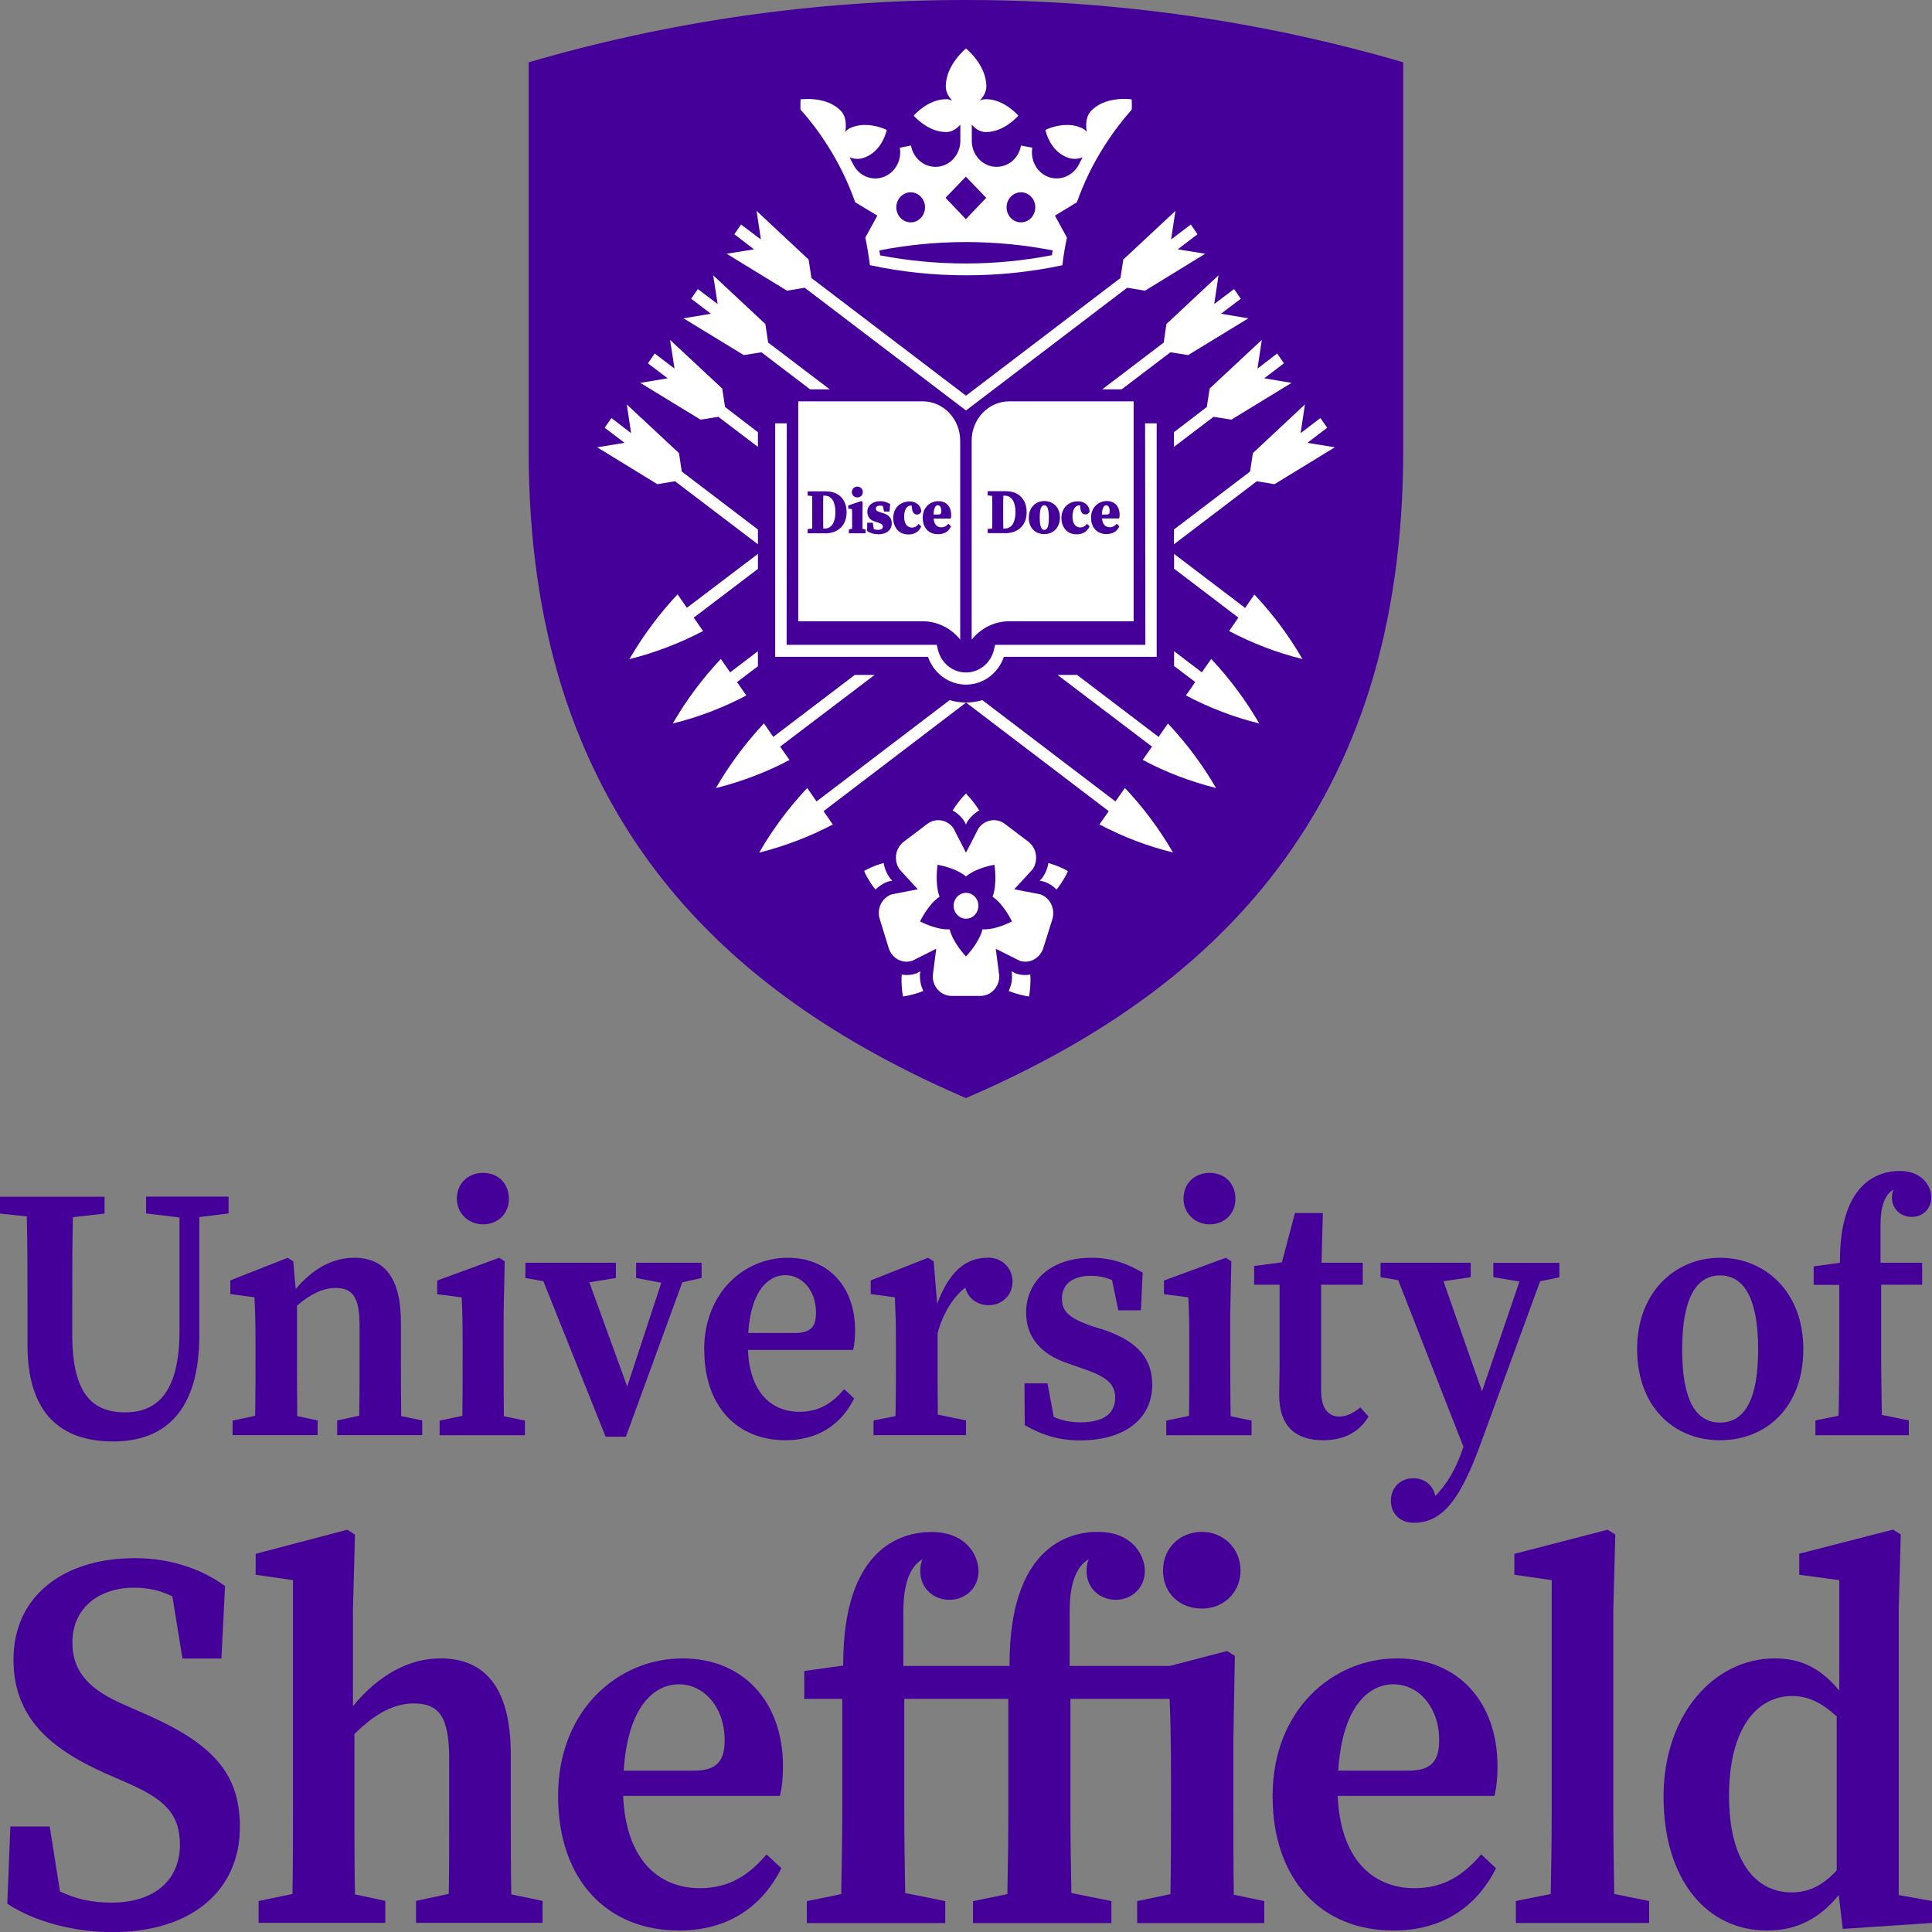 <?xml version="1.0" encoding="UTF-8"?>
<svg xmlns="http://www.w3.org/2000/svg" xmlns:xlink="http://www.w3.org/1999/xlink" width="56px" height="56px" viewBox="0 0 56 56" version="1.1">
<rect x="0" y="0" width="56" height="56" fill="#808080" stroke="none"/>
<g id="surface1">
<path style=" stroke:none;fill-rule:nonzero;fill:rgb(26.667%,0%,60%);fill-opacity:1;" d="M 27.996 0 C 23.605 0 19.359 0.629 15.324 1.805 L 15.324 13.102 C 15.324 15.613 15.656 17.934 16.309 20 C 16.922 21.926 17.828 23.688 19.008 25.238 C 21.051 27.922 23.938 30.055 27.828 31.754 L 28 31.828 L 28.168 31.754 C 32.059 30.055 34.945 27.922 36.988 25.238 C 38.172 23.688 39.078 21.93 39.688 20 C 40.34 17.934 40.672 15.613 40.672 13.102 L 40.672 1.805 C 36.641 0.629 32.391 0 27.996 0 Z M 27.996 0 "/>
<path style=" stroke:none;fill-rule:nonzero;fill:rgb(100%,100%,100%);fill-opacity:1;" d="M 21.969 19.305 L 21.969 18.875 L 21.164 19.488 L 20.895 19.102 L 20.891 19.102 C 20.363 19.664 19.895 20.289 19.504 20.965 L 19.5 20.969 L 19.508 20.969 C 20.242 20.789 20.953 20.516 21.629 20.16 L 21.633 20.16 L 21.363 19.77 L 21.977 19.305 Z M 21.969 19.305 "/>
<path style=" stroke:none;fill-rule:nonzero;fill:rgb(100%,100%,100%);fill-opacity:1;" d="M 35.32 7.98 L 33.809 9.391 L 33.73 9.93 L 31.949 11.285 L 32.512 11.285 L 33.926 10.211 L 34.438 10.293 L 36.184 9.227 L 35.391 9.094 L 35.965 8.66 L 35.77 8.379 L 35.195 8.812 Z M 35.32 7.98 "/>
<path style=" stroke:none;fill-rule:nonzero;fill:rgb(100%,100%,100%);fill-opacity:1;" d="M 28 20.363 C 27.84 20.363 27.68 20.34 27.527 20.293 L 23.668 23.23 L 23.398 22.84 C 22.867 23.406 22.398 24.031 22.012 24.703 L 22.004 24.711 L 22.016 24.711 C 22.746 24.527 23.461 24.254 24.133 23.902 L 24.141 23.902 L 23.871 23.512 L 28.004 20.363 Z M 28 20.363 "/>
<path style=" stroke:none;fill-rule:nonzero;fill:rgb(100%,100%,100%);fill-opacity:1;" d="M 37.824 11.723 L 36.316 13.133 L 36.234 13.668 L 34.027 15.348 L 34.027 15.777 L 36.43 13.949 L 36.941 14.035 L 38.691 12.965 L 37.895 12.836 L 38.469 12.398 L 38.273 12.117 L 37.699 12.555 Z M 37.824 11.723 "/>
<path style=" stroke:none;fill-rule:nonzero;fill:rgb(100%,100%,100%);fill-opacity:1;" d="M 25.344 19.562 L 24.777 19.562 L 22.414 21.359 L 22.145 20.969 L 22.141 20.969 C 21.613 21.535 21.145 22.16 20.758 22.832 L 20.75 22.84 L 20.762 22.84 C 21.492 22.656 22.207 22.387 22.879 22.031 L 22.883 22.031 L 22.613 21.641 L 25.352 19.562 Z M 25.344 19.562 "/>
<path style=" stroke:none;fill-rule:nonzero;fill:rgb(100%,100%,100%);fill-opacity:1;" d="M 36.574 9.852 L 35.062 11.262 L 34.98 11.797 L 34.027 12.527 L 34.027 12.953 L 35.176 12.082 L 35.691 12.164 L 37.438 11.098 L 36.645 10.965 L 37.215 10.531 L 37.02 10.246 L 36.449 10.684 Z M 36.574 9.852 "/>
<path style=" stroke:none;fill-rule:nonzero;fill:rgb(100%,100%,100%);fill-opacity:1;" d="M 32.793 2.879 C 32.793 2.879 32.723 2.871 32.621 2.867 C 32.375 2.863 31.93 2.902 31.633 3.207 C 31.52 3.32 31.484 3.477 31.484 3.625 C 31.484 3.641 31.484 3.652 31.484 3.664 C 31.484 3.672 31.484 3.684 31.484 3.691 L 31.484 3.703 C 31.484 3.703 31.488 3.727 31.488 3.738 C 31.492 3.766 31.496 3.793 31.5 3.82 C 31.461 3.773 31.406 3.734 31.34 3.703 C 30.844 3.488 30.301 3.766 30.301 3.766 C 30.301 3.766 30.426 4.414 30.992 4.582 C 31.129 4.625 31.262 4.602 31.379 4.562 L 31.262 4.785 C 31.109 5.066 30.805 5.215 30.5 5.16 C 30.109 5.086 29.852 4.691 29.922 4.281 L 29.594 4.219 C 29.559 4.414 29.453 4.59 29.297 4.703 C 29.137 4.816 28.945 4.859 28.758 4.824 C 28.414 4.758 28.168 4.445 28.168 4.082 L 28.168 3.613 C 28.262 3.723 28.398 3.828 28.578 3.828 C 29.117 3.828 29.516 3.352 29.516 3.352 C 29.516 3.352 29.113 2.875 28.578 2.875 C 28.512 2.875 28.453 2.891 28.398 2.914 C 28.504 2.809 28.59 2.668 28.59 2.504 C 28.59 1.875 28 1.406 28 1.406 C 28 1.406 27.414 1.875 27.414 2.504 C 27.414 2.672 27.496 2.809 27.605 2.914 C 27.551 2.891 27.492 2.875 27.426 2.875 C 26.887 2.875 26.484 3.352 26.484 3.352 C 26.484 3.352 26.887 3.828 27.426 3.828 C 27.602 3.828 27.738 3.723 27.836 3.613 L 27.836 4.082 C 27.836 4.445 27.586 4.758 27.246 4.824 C 27.055 4.859 26.863 4.816 26.707 4.703 C 26.547 4.59 26.441 4.414 26.406 4.219 L 26.242 4.25 L 26.082 4.281 C 26.152 4.691 25.895 5.082 25.5 5.16 C 25.195 5.219 24.891 5.066 24.742 4.785 L 24.625 4.562 C 24.738 4.602 24.875 4.625 25.012 4.582 C 25.574 4.414 25.703 3.766 25.703 3.766 C 25.703 3.766 25.156 3.488 24.66 3.703 C 24.598 3.73 24.543 3.773 24.5 3.82 C 24.504 3.793 24.508 3.766 24.512 3.738 C 24.512 3.727 24.512 3.715 24.516 3.703 L 24.516 3.691 C 24.516 3.691 24.516 3.672 24.516 3.664 C 24.516 3.652 24.516 3.637 24.516 3.625 C 24.516 3.477 24.48 3.32 24.367 3.207 C 24.066 2.902 23.625 2.863 23.379 2.871 C 23.273 2.871 23.207 2.879 23.207 2.879 C 23.207 2.879 23.195 3.004 23.203 3.176 C 23.5 3.508 23.762 3.859 23.996 4.23 C 24.32 4.742 24.586 5.289 24.789 5.863 L 25.43 6.25 L 25.082 6.887 C 25.137 7.148 25.18 7.418 25.215 7.688 L 25.227 7.688 C 26.133 7.883 27.059 7.98 28 7.98 L 28.008 7.98 C 28.949 7.98 29.875 7.883 30.781 7.691 L 30.793 7.691 C 30.824 7.414 30.871 7.148 30.926 6.887 L 30.578 6.25 L 31.215 5.863 C 31.418 5.289 31.684 4.742 32.012 4.23 C 32.246 3.859 32.512 3.508 32.805 3.176 C 32.812 3 32.801 2.879 32.801 2.879 Z M 29.594 5.574 C 29.824 5.574 30.008 5.77 30.008 6.008 C 30.008 6.25 29.824 6.445 29.594 6.445 C 29.363 6.445 29.176 6.25 29.176 6.008 C 29.176 5.77 29.363 5.574 29.594 5.574 Z M 27.996 5.121 L 28.586 5.734 L 27.996 6.352 L 27.406 5.734 Z M 26.398 5.574 C 26.625 5.574 26.812 5.77 26.812 6.008 C 26.812 6.25 26.625 6.445 26.398 6.445 C 26.168 6.445 25.98 6.25 25.98 6.008 C 25.98 5.77 26.168 5.574 26.398 5.574 Z M 30.484 7.398 C 29.672 7.555 28.84 7.637 28 7.637 C 27.156 7.637 26.328 7.559 25.512 7.402 C 25.504 7.352 25.496 7.305 25.488 7.258 C 26.312 7.098 27.148 7.016 28 7.016 C 28.848 7.016 29.688 7.098 30.512 7.258 C 30.504 7.305 30.496 7.355 30.488 7.402 Z M 30.484 7.398 "/>
<path style=" stroke:none;fill-rule:nonzero;fill:rgb(100%,100%,100%);fill-opacity:1;" d="M 34.516 6.508 L 34.711 6.789 L 34.137 7.227 L 34.934 7.355 L 33.188 8.426 L 32.672 8.34 L 28 11.898 L 23.324 8.34 L 22.812 8.426 L 21.062 7.355 L 21.855 7.227 L 21.285 6.789 L 21.48 6.508 L 22.055 6.941 L 21.93 6.113 L 23.438 7.523 L 23.52 8.059 L 28 11.469 L 32.477 8.059 L 32.559 7.523 L 34.07 6.113 L 33.945 6.941 Z M 34.516 6.508 "/>
<path style=" stroke:none;fill-rule:nonzero;fill:rgb(100%,100%,100%);fill-opacity:1;" d="M 33.191 12.27 L 33.199 18.691 L 28.844 18.691 L 28.812 18.824 C 28.723 19.219 28.387 19.492 28 19.492 C 27.609 19.492 27.277 19.219 27.184 18.824 L 27.152 18.691 L 22.801 18.691 L 22.805 12.27 L 22.469 12.27 L 22.469 19.039 L 26.898 19.039 C 27.066 19.52 27.504 19.844 28 19.844 C 28.496 19.844 28.934 19.52 29.098 19.039 L 33.527 19.039 L 33.527 12.27 Z M 33.191 12.27 "/>
<path style=" stroke:none;fill-rule:nonzero;fill:rgb(100%,100%,100%);fill-opacity:1;" d="M 36.496 20.965 C 36.105 20.289 35.637 19.664 35.109 19.102 L 35.105 19.102 L 34.836 19.488 L 34.031 18.875 L 34.031 19.305 L 34.645 19.77 L 34.375 20.16 L 34.379 20.16 C 35.051 20.516 35.766 20.789 36.496 20.969 L 36.508 20.969 L 36.504 20.965 Z M 36.496 20.965 "/>
<path style=" stroke:none;fill-rule:nonzero;fill:rgb(100%,100%,100%);fill-opacity:1;" d="M 20.672 7.98 L 20.801 8.812 L 20.227 8.379 L 20.035 8.66 L 20.605 9.094 L 19.812 9.227 L 21.559 10.293 L 22.07 10.211 L 23.48 11.285 L 24.051 11.285 L 22.266 9.93 L 22.184 9.391 Z M 20.672 7.98 "/>
<path style=" stroke:none;fill-rule:nonzero;fill:rgb(100%,100%,100%);fill-opacity:1;" d="M 19.551 10.684 L 18.977 10.246 L 18.781 10.531 L 19.352 10.965 L 18.559 11.098 L 20.305 12.164 L 20.82 12.082 L 21.969 12.953 L 21.969 12.527 L 21.016 11.797 L 20.934 11.262 L 19.422 9.852 Z M 19.551 10.684 "/>
<path style=" stroke:none;fill-rule:nonzero;fill:rgb(100%,100%,100%);fill-opacity:1;" d="M 35.242 22.832 C 34.852 22.16 34.383 21.535 33.855 20.973 L 33.852 20.973 L 33.582 21.359 L 31.219 19.562 L 30.652 19.562 L 33.391 21.641 L 33.121 22.027 L 33.125 22.027 C 33.797 22.387 34.512 22.656 35.242 22.84 L 35.254 22.84 L 35.25 22.832 Z M 35.242 22.832 "/>
<path style=" stroke:none;fill-rule:nonzero;fill:rgb(100%,100%,100%);fill-opacity:1;" d="M 18.293 12.555 L 17.723 12.117 L 17.527 12.398 L 18.102 12.836 L 17.309 12.965 L 19.055 14.035 L 19.566 13.949 L 21.969 15.777 L 21.969 15.348 L 19.762 13.668 L 19.68 13.133 L 18.168 11.723 Z M 18.293 12.555 "/>
<path style=" stroke:none;fill-rule:nonzero;fill:rgb(100%,100%,100%);fill-opacity:1;" d="M 32.602 22.844 L 32.332 23.23 L 28.473 20.293 C 28.32 20.34 28.16 20.363 28 20.363 L 32.137 23.512 L 31.867 23.898 L 31.871 23.898 C 32.547 24.254 33.258 24.527 33.992 24.707 L 34 24.707 L 33.996 24.703 C 33.605 24.031 33.141 23.406 32.609 22.844 Z M 32.602 22.844 "/>
<path style=" stroke:none;fill-rule:nonzero;fill:rgb(100%,100%,100%);fill-opacity:1;" d="M 21.969 16.484 L 21.969 16.055 L 19.91 17.617 L 19.641 17.23 L 19.637 17.23 C 19.109 17.793 18.641 18.422 18.25 19.094 L 18.246 19.102 L 18.258 19.102 C 18.988 18.918 19.703 18.645 20.375 18.293 L 20.379 18.293 L 20.109 17.902 L 21.977 16.484 Z M 21.969 16.484 "/>
<path style=" stroke:none;fill-rule:nonzero;fill:rgb(100%,100%,100%);fill-opacity:1;" d="M 37.746 19.094 C 37.359 18.422 36.891 17.797 36.359 17.234 L 36.09 17.621 L 34.031 16.055 L 34.031 16.484 L 35.895 17.902 L 35.625 18.293 L 35.629 18.293 C 36.305 18.648 37.016 18.922 37.75 19.102 L 37.758 19.102 L 37.754 19.094 Z M 37.746 19.094 "/>
<path style=" stroke:none;fill-rule:nonzero;fill:rgb(100%,100%,100%);fill-opacity:1;" d="M 30.242 27.477 C 30.293 27.309 30.449 26.809 30.504 26.641 C 30.594 26.344 30.438 26.02 30.152 25.922 L 29.398 25.777 L 29.93 25.199 C 30.105 24.941 30.051 24.586 29.809 24.398 C 29.672 24.293 29.266 23.984 29.129 23.883 C 29.031 23.809 28.918 23.773 28.805 23.773 C 28.641 23.773 28.473 23.855 28.363 24.008 L 28 24.715 L 27.637 24.008 C 27.531 23.855 27.363 23.773 27.195 23.773 C 27.086 23.773 26.973 23.809 26.875 23.883 C 26.738 23.984 26.332 24.293 26.195 24.398 C 25.949 24.586 25.895 24.941 26.074 25.199 L 26.602 25.777 L 25.848 25.922 C 25.562 26.02 25.406 26.344 25.5 26.641 C 25.551 26.809 25.707 27.309 25.758 27.477 C 25.836 27.723 26.047 27.875 26.277 27.875 C 26.336 27.875 26.391 27.863 26.445 27.848 L 27.137 27.5 L 27.035 28.293 C 27.035 28.609 27.277 28.867 27.582 28.867 L 28.418 28.867 C 28.723 28.867 28.965 28.609 28.965 28.293 L 28.863 27.5 L 29.555 27.848 C 29.609 27.867 29.668 27.875 29.723 27.875 C 29.949 27.875 30.164 27.723 30.242 27.477 Z M 28.535 26.938 C 28.516 26.938 28.496 26.938 28.477 26.938 C 28.383 27.328 28 27.723 28 27.723 C 28 27.723 27.621 27.332 27.527 26.938 C 27.508 26.938 27.484 26.938 27.469 26.938 C 27.094 26.938 26.668 26.707 26.668 26.707 C 26.668 26.707 26.906 26.207 27.234 25.992 C 27.09 25.617 27.176 25.066 27.176 25.066 C 27.176 25.066 27.703 25.152 28 25.406 C 28.297 25.148 28.824 25.066 28.824 25.066 C 28.824 25.066 28.914 25.617 28.77 25.992 C 29.094 26.207 29.332 26.707 29.332 26.707 C 29.332 26.707 28.906 26.938 28.535 26.938 Z M 28.535 26.938 "/>
<path style=" stroke:none;fill-rule:nonzero;fill:rgb(100%,100%,100%);fill-opacity:1;" d="M 28.359 26.254 C 28.359 26.047 28.199 25.879 28 25.879 C 27.805 25.879 27.641 26.047 27.641 26.254 C 27.641 26.461 27.805 26.629 28 26.629 C 28.199 26.629 28.359 26.461 28.359 26.254 Z M 28.359 26.254 "/>
<path style=" stroke:none;fill-rule:nonzero;fill:rgb(100%,100%,100%);fill-opacity:1;" d="M 25.734 25.555 L 25.758 25.547 L 25.781 25.543 L 25.863 25.527 L 25.805 25.465 L 25.789 25.445 L 25.777 25.422 C 25.691 25.301 25.637 25.16 25.613 25.016 C 25.348 25.082 25.129 25.199 25.117 25.207 L 25.047 25.246 L 25.082 25.324 C 25.09 25.34 25.203 25.57 25.375 25.785 C 25.477 25.684 25.598 25.602 25.738 25.555 Z M 25.734 25.555 "/>
<path style=" stroke:none;fill-rule:nonzero;fill:rgb(100%,100%,100%);fill-opacity:1;" d="M 27.934 23.781 L 27.949 23.801 L 27.961 23.824 L 28 23.898 L 28.035 23.824 L 28.047 23.801 L 28.062 23.781 C 28.148 23.66 28.258 23.559 28.383 23.492 C 28.238 23.254 28.066 23.074 28.055 23.062 L 28 23 L 27.941 23.062 C 27.93 23.074 27.758 23.254 27.613 23.492 C 27.738 23.559 27.852 23.66 27.934 23.781 Z M 27.934 23.781 "/>
<path style=" stroke:none;fill-rule:nonzero;fill:rgb(100%,100%,100%);fill-opacity:1;" d="M 30.883 25.211 C 30.871 25.203 30.652 25.086 30.387 25.016 C 30.367 25.16 30.312 25.301 30.223 25.426 L 30.211 25.449 L 30.191 25.469 L 30.137 25.527 L 30.215 25.543 L 30.238 25.551 L 30.262 25.555 C 30.406 25.602 30.527 25.684 30.625 25.785 C 30.801 25.57 30.91 25.34 30.918 25.328 L 30.953 25.25 Z M 30.883 25.211 "/>
<path style=" stroke:none;fill-rule:nonzero;fill:rgb(100%,100%,100%);fill-opacity:1;" d="M 29.723 28.262 C 29.625 28.262 29.531 28.246 29.441 28.215 L 29.418 28.207 L 29.395 28.191 L 29.32 28.156 L 29.332 28.238 L 29.332 28.293 C 29.336 28.449 29.301 28.594 29.238 28.723 C 29.488 28.828 29.73 28.867 29.746 28.871 L 29.828 28.883 L 29.84 28.801 C 29.844 28.781 29.883 28.531 29.863 28.246 C 29.816 28.254 29.77 28.262 29.723 28.262 Z M 29.723 28.262 "/>
<path style=" stroke:none;fill-rule:nonzero;fill:rgb(100%,100%,100%);fill-opacity:1;" d="M 26.664 28.293 L 26.664 28.238 L 26.68 28.156 L 26.605 28.191 L 26.582 28.207 L 26.559 28.215 C 26.469 28.246 26.375 28.262 26.277 28.262 C 26.23 28.262 26.184 28.254 26.137 28.246 C 26.117 28.531 26.156 28.781 26.16 28.801 L 26.172 28.883 L 26.254 28.871 C 26.27 28.867 26.512 28.828 26.762 28.723 C 26.699 28.594 26.664 28.445 26.664 28.293 Z M 26.664 28.293 "/>
<path style=" stroke:none;fill-rule:nonzero;fill:rgb(100%,100%,100%);fill-opacity:1;" d="M 27.18 14.645 C 27.109 14.645 27.066 14.738 27.059 14.914 L 27.191 14.914 C 27.266 14.914 27.285 14.891 27.285 14.812 C 27.285 14.711 27.246 14.645 27.18 14.645 Z M 27.18 14.645 "/>
<path style=" stroke:none;fill-rule:nonzero;fill:rgb(100%,100%,100%);fill-opacity:1;" d="M 23.91 14.367 L 23.863 14.367 C 23.859 14.516 23.859 14.66 23.859 14.812 L 23.859 14.871 C 23.859 15.027 23.859 15.176 23.863 15.32 L 23.906 15.32 C 24.102 15.32 24.215 15.145 24.215 14.844 C 24.215 14.543 24.102 14.367 23.906 14.367 Z M 23.91 14.367 "/>
<path style=" stroke:none;fill-rule:nonzero;fill:rgb(100%,100%,100%);fill-opacity:1;" d="M 26.746 11.633 L 23.137 11.633 L 23.137 18.008 L 26.746 18.008 C 27.18 18.008 27.57 18.215 27.832 18.539 L 27.832 12.773 C 27.832 12.145 27.344 11.633 26.746 11.633 Z M 24.852 14.105 C 24.941 14.105 25.008 14.172 25.008 14.262 C 25.008 14.355 24.941 14.418 24.852 14.418 C 24.762 14.418 24.691 14.352 24.691 14.262 C 24.691 14.172 24.762 14.105 24.852 14.105 Z M 23.906 15.457 L 23.41 15.457 L 23.41 15.336 L 23.543 15.32 C 23.543 15.176 23.543 15.031 23.543 14.879 L 23.543 14.816 C 23.543 14.672 23.543 14.523 23.543 14.379 L 23.41 14.363 L 23.41 14.242 L 23.938 14.242 C 24.309 14.242 24.539 14.477 24.539 14.848 C 24.539 15.223 24.297 15.461 23.906 15.461 Z M 25.09 15.457 L 24.605 15.457 L 24.605 15.348 L 24.699 15.324 C 24.699 15.242 24.699 15.133 24.699 15.062 L 24.699 14.977 C 24.699 14.879 24.699 14.828 24.695 14.758 L 24.586 14.742 L 24.586 14.652 L 24.965 14.523 L 25.004 14.551 L 25 14.82 L 25 15.062 C 25 15.133 25 15.242 25 15.328 L 25.09 15.348 Z M 25.449 15.484 C 25.336 15.484 25.234 15.457 25.141 15.398 L 25.133 15.395 L 25.137 15.152 L 25.297 15.152 L 25.328 15.336 C 25.371 15.352 25.406 15.359 25.449 15.359 C 25.543 15.359 25.59 15.324 25.59 15.266 C 25.59 15.219 25.566 15.184 25.453 15.148 L 25.359 15.117 C 25.215 15.074 25.141 14.977 25.141 14.836 C 25.141 14.652 25.293 14.527 25.516 14.527 C 25.609 14.527 25.691 14.551 25.793 14.605 L 25.801 14.609 L 25.785 14.828 L 25.625 14.828 L 25.59 14.668 C 25.566 14.66 25.539 14.656 25.504 14.656 C 25.469 14.656 25.387 14.664 25.387 14.746 C 25.387 14.781 25.395 14.812 25.523 14.852 L 25.609 14.879 C 25.77 14.926 25.848 15.023 25.848 15.172 C 25.848 15.367 25.695 15.488 25.441 15.488 Z M 26.707 14.809 C 26.688 14.879 26.648 14.914 26.578 14.914 C 26.531 14.914 26.445 14.887 26.434 14.73 L 26.422 14.652 C 26.422 14.652 26.41 14.652 26.402 14.652 C 26.312 14.652 26.207 14.738 26.207 14.98 C 26.207 15.176 26.293 15.293 26.434 15.293 C 26.508 15.293 26.566 15.262 26.621 15.195 L 26.625 15.184 L 26.703 15.258 L 26.699 15.266 C 26.633 15.414 26.508 15.492 26.332 15.492 C 26.027 15.492 25.891 15.254 25.891 15.016 C 25.891 14.73 26.086 14.535 26.367 14.535 C 26.551 14.535 26.691 14.652 26.703 14.812 L 26.703 14.816 Z M 27.281 15.285 C 27.359 15.285 27.422 15.258 27.48 15.191 L 27.492 15.184 L 27.566 15.258 L 27.562 15.266 C 27.492 15.414 27.363 15.484 27.188 15.484 C 26.918 15.484 26.746 15.297 26.746 15.008 C 26.746 14.691 26.973 14.527 27.199 14.527 C 27.426 14.527 27.57 14.684 27.57 14.922 C 27.57 14.961 27.57 14.988 27.559 15.023 L 27.559 15.031 L 27.062 15.031 C 27.074 15.191 27.152 15.285 27.281 15.285 Z M 27.281 15.285 "/>
<path style=" stroke:none;fill-rule:nonzero;fill:rgb(100%,100%,100%);fill-opacity:1;" d="M 29.129 14.367 L 29.082 14.367 C 29.078 14.516 29.078 14.66 29.078 14.812 L 29.078 14.871 C 29.078 15.027 29.078 15.176 29.082 15.32 L 29.125 15.32 C 29.32 15.32 29.434 15.145 29.434 14.844 C 29.434 14.543 29.32 14.367 29.125 14.367 Z M 29.129 14.367 "/>
<path style=" stroke:none;fill-rule:nonzero;fill:rgb(100%,100%,100%);fill-opacity:1;" d="M 30.27 14.645 C 30.18 14.645 30.137 14.758 30.137 15.004 C 30.137 15.324 30.215 15.359 30.27 15.359 C 30.359 15.359 30.402 15.246 30.402 15.004 C 30.402 14.762 30.359 14.645 30.27 14.645 Z M 30.27 14.645 "/>
<path style=" stroke:none;fill-rule:nonzero;fill:rgb(100%,100%,100%);fill-opacity:1;" d="M 29.254 11.633 C 28.652 11.633 28.164 12.145 28.164 12.773 L 28.164 18.539 C 28.426 18.215 28.816 18.008 29.254 18.008 L 32.859 18.008 L 32.859 11.633 Z M 29.125 15.453 L 28.629 15.453 L 28.629 15.332 L 28.758 15.32 C 28.762 15.176 28.762 15.027 28.762 14.875 L 28.762 14.812 C 28.762 14.672 28.762 14.523 28.758 14.375 L 28.629 14.359 L 28.629 14.238 L 29.156 14.238 C 29.527 14.238 29.758 14.473 29.758 14.848 C 29.758 15.219 29.516 15.457 29.125 15.457 Z M 30.27 15.48 C 29.996 15.48 29.82 15.293 29.82 15 C 29.82 14.727 30.008 14.523 30.27 14.523 C 30.535 14.523 30.723 14.719 30.723 15 C 30.723 15.277 30.547 15.48 30.27 15.48 Z M 31.59 14.805 C 31.566 14.879 31.527 14.91 31.461 14.91 C 31.41 14.91 31.324 14.887 31.316 14.727 L 31.305 14.648 C 31.305 14.648 31.289 14.648 31.281 14.648 C 31.191 14.648 31.086 14.734 31.086 14.977 C 31.086 15.172 31.172 15.289 31.316 15.289 C 31.387 15.289 31.445 15.258 31.5 15.191 L 31.508 15.184 L 31.582 15.254 L 31.578 15.266 C 31.508 15.41 31.383 15.488 31.211 15.488 C 30.902 15.488 30.766 15.25 30.766 15.016 C 30.766 14.73 30.965 14.531 31.246 14.531 C 31.43 14.531 31.57 14.648 31.582 14.809 L 31.582 14.812 Z M 32.16 15.285 C 32.238 15.285 32.301 15.254 32.363 15.191 L 32.371 15.18 L 32.445 15.254 L 32.441 15.266 C 32.371 15.41 32.242 15.48 32.07 15.48 C 31.801 15.48 31.625 15.293 31.625 15.004 C 31.625 14.691 31.855 14.523 32.082 14.523 C 32.309 14.523 32.453 14.68 32.453 14.922 C 32.453 14.957 32.449 14.988 32.441 15.02 L 32.441 15.027 L 31.941 15.027 C 31.957 15.191 32.035 15.281 32.16 15.281 Z M 32.16 15.285 "/>
<path style=" stroke:none;fill-rule:nonzero;fill:rgb(100%,100%,100%);fill-opacity:1;" d="M 32.062 14.645 C 31.992 14.645 31.945 14.738 31.938 14.914 L 32.074 14.914 C 32.148 14.914 32.164 14.891 32.164 14.812 C 32.164 14.711 32.125 14.645 32.059 14.645 Z M 32.062 14.645 "/>
<path style=" stroke:none;fill-rule:nonzero;fill:rgb(26.667%,0%,60%);fill-opacity:1;" d="M 34.84 46.625 C 35.465 46.625 35.957 46.16 35.957 45.523 C 35.957 44.887 35.465 44.402 34.84 44.402 C 34.219 44.402 33.711 44.855 33.711 45.523 C 33.711 46.191 34.203 46.625 34.84 46.625 Z M 34.84 46.625 "/>
<path style=" stroke:none;fill-rule:nonzero;fill:rgb(26.667%,0%,60%);fill-opacity:1;" d="M 4.234 34.684 L 6.625 34.684 L 6.625 35.172 L 5.777 35.277 L 5.777 38.699 C 5.777 40.902 4.781 41.781 3.277 41.781 C 1.773 41.781 0.797 40.977 0.797 38.992 L 0.797 37.855 C 0.797 37 0.797 36.125 0.777 35.258 L 0 35.176 L 0 34.688 L 3.031 34.688 L 3.031 35.176 L 2.113 35.281 C 2.094 36.125 2.094 36.992 2.094 37.859 L 2.094 38.672 C 2.094 40.371 2.652 40.938 3.629 40.938 C 4.605 40.938 5.203 40.289 5.203 38.566 L 5.203 35.289 L 4.234 35.172 Z M 4.234 34.684 "/>
<path style=" stroke:none;fill-rule:nonzero;fill:rgb(26.667%,0%,60%);fill-opacity:1;" d="M 6.746 41.176 L 7.395 41.039 C 7.406 40.527 7.406 39.859 7.406 39.41 L 7.406 38.855 C 7.406 38.281 7.395 38.02 7.375 37.602 L 6.676 37.508 L 6.676 37.113 L 8.34 36.457 L 8.5 36.562 L 8.57 37.363 C 9.078 36.762 9.656 36.457 10.266 36.457 C 11.133 36.457 11.621 37.031 11.621 38.324 L 11.621 39.41 C 11.621 39.879 11.621 40.535 11.629 41.047 L 12.238 41.172 L 12.238 41.598 L 9.773 41.598 L 9.773 41.172 L 10.414 41.035 C 10.422 40.523 10.422 39.879 10.422 39.406 L 10.422 38.418 C 10.422 37.602 10.223 37.332 9.723 37.332 C 9.375 37.332 9.008 37.5 8.609 37.844 L 8.609 39.41 C 8.609 39.867 8.609 40.527 8.617 41.047 L 9.207 41.172 L 9.207 41.598 L 6.742 41.598 L 6.742 41.172 Z M 6.746 41.176 "/>
<path style=" stroke:none;fill-rule:nonzero;fill:rgb(26.667%,0%,60%);fill-opacity:1;" d="M 12.746 41.176 L 13.402 41.039 C 13.41 40.527 13.41 39.859 13.41 39.41 L 13.41 38.918 C 13.41 38.348 13.402 38.023 13.383 37.605 L 12.672 37.512 L 12.672 37.117 L 14.469 36.457 L 14.629 36.562 L 14.598 38.035 L 14.598 39.41 C 14.598 39.859 14.598 40.527 14.605 41.051 L 15.215 41.176 L 15.215 41.602 L 12.742 41.602 L 12.742 41.176 Z M 12.746 41.176 "/>
<path style=" stroke:none;fill-rule:nonzero;fill:rgb(26.667%,0%,60%);fill-opacity:1;" d="M 18.441 36.602 L 20.336 36.602 L 20.336 37.043 L 19.777 37.168 L 18.141 41.645 L 17.555 41.645 L 15.75 37.137 L 15.23 37.043 L 15.23 36.602 L 17.852 36.602 L 17.852 37.043 L 17.082 37.168 L 18.18 40.191 L 19.168 37.18 L 18.438 37.043 L 18.438 36.602 Z M 18.441 36.602 "/>
<path style=" stroke:none;fill-rule:nonzero;fill:rgb(26.667%,0%,60%);fill-opacity:1;" d="M 20.41 39.129 C 20.41 37.457 21.578 36.457 22.832 36.457 C 24.008 36.457 24.785 37.293 24.785 38.555 C 24.785 38.793 24.766 38.973 24.727 39.129 L 21.68 39.129 C 21.727 40.328 22.336 40.922 23.172 40.922 C 23.762 40.922 24.141 40.652 24.469 40.266 L 24.758 40.535 C 24.371 41.309 23.691 41.746 22.766 41.746 C 21.371 41.746 20.414 40.766 20.414 39.129 Z M 21.688 38.637 L 23.051 38.637 C 23.531 38.637 23.652 38.422 23.652 38.043 C 23.652 37.406 23.25 36.961 22.766 36.961 C 22.277 36.961 21.766 37.398 21.688 38.637 Z M 21.688 38.637 "/>
<path style=" stroke:none;fill-rule:nonzero;fill:rgb(26.667%,0%,60%);fill-opacity:1;" d="M 29.703 41.309 L 29.695 40.098 L 30.363 40.098 L 30.543 41.07 C 30.781 41.176 31.027 41.227 31.316 41.227 C 31.996 41.227 32.324 40.965 32.324 40.516 C 32.324 40.129 32.086 39.91 31.445 39.691 L 30.949 39.516 C 30.199 39.266 29.742 38.781 29.742 38.043 C 29.742 37.18 30.41 36.457 31.637 36.457 C 32.203 36.457 32.652 36.613 33.121 36.887 L 33.07 37.98 L 32.414 37.98 L 32.234 37.105 C 32.043 37.023 31.855 36.98 31.617 36.98 C 31.086 36.98 30.781 37.23 30.781 37.637 C 30.781 38.016 30.98 38.203 31.656 38.441 L 32.055 38.566 C 33.023 38.91 33.398 39.422 33.398 40.141 C 33.398 41.082 32.652 41.75 31.309 41.75 C 30.699 41.75 30.211 41.602 29.703 41.309 Z M 29.703 41.309 "/>
<path style=" stroke:none;fill-rule:nonzero;fill:rgb(26.667%,0%,60%);fill-opacity:1;" d="M 33.809 41.176 L 34.465 41.039 C 34.473 40.527 34.473 39.859 34.473 39.41 L 34.473 38.918 C 34.473 38.348 34.465 38.023 34.445 37.605 L 33.738 37.512 L 33.738 37.117 L 35.531 36.457 L 35.691 36.562 L 35.66 38.035 L 35.66 39.41 C 35.66 39.859 35.66 40.527 35.672 41.051 L 36.277 41.176 L 36.277 41.602 L 33.805 41.602 L 33.805 41.176 Z M 33.809 41.176 "/>
<path style=" stroke:none;fill-rule:nonzero;fill:rgb(26.667%,0%,60%);fill-opacity:1;" d="M 37.078 40.434 C 37.078 40.117 37.09 39.871 37.09 39.461 L 37.09 37.238 L 36.352 37.238 L 36.352 36.695 L 37.156 36.59 L 37.535 35.16 L 38.344 35.16 L 38.305 36.602 L 39.5 36.602 L 39.5 37.238 L 38.293 37.238 L 38.293 40.316 C 38.293 40.828 38.504 41.059 38.824 41.059 C 39.023 41.059 39.203 40.973 39.43 40.797 L 39.668 41.059 C 39.41 41.496 38.969 41.746 38.355 41.746 C 37.559 41.746 37.078 41.348 37.078 40.43 Z M 37.078 40.434 "/>
<path style=" stroke:none;fill-rule:nonzero;fill:rgb(26.667%,0%,60%);fill-opacity:1;" d="M 47.453 39.105 C 47.453 37.438 48.57 36.457 49.855 36.457 C 51.145 36.457 52.27 37.426 52.27 39.105 C 52.27 40.785 51.199 41.746 49.855 41.746 C 48.512 41.746 47.453 40.766 47.453 39.105 Z M 50.961 39.117 C 50.961 37.676 50.574 36.969 49.855 36.969 C 49.141 36.969 48.758 37.676 48.758 39.117 C 48.758 40.555 49.137 41.234 49.855 41.234 C 50.574 41.234 50.961 40.555 50.961 39.117 Z M 50.961 39.117 "/>
<path style=" stroke:none;fill-rule:nonzero;fill:rgb(26.667%,0%,60%);fill-opacity:1;" d="M 0.211 55.18 L 0.301 52.941 L 1.441 52.941 L 1.738 54.824 C 2.199 55.043 2.645 55.148 3.238 55.148 C 4.473 55.148 5.215 54.496 5.215 53.469 C 5.215 52.551 4.738 52.133 3.656 51.664 L 3.047 51.398 C 1.414 50.668 0.391 49.754 0.391 48.102 C 0.391 46.27 1.832 45.164 3.91 45.164 C 4.934 45.164 5.84 45.473 6.523 45.973 L 6.418 48.074 L 5.289 48.074 L 4.996 46.27 C 4.641 46.098 4.297 46.02 3.883 46.02 C 2.887 46.02 2.098 46.594 2.098 47.605 C 2.098 48.508 2.648 49.004 3.629 49.426 L 4.266 49.707 C 6.199 50.562 6.953 51.43 6.953 52.957 C 6.953 54.793 5.559 56.004 3.254 56.004 C 2.141 56.004 0.984 55.695 0.211 55.18 Z M 0.211 55.18 "/>
<path style=" stroke:none;fill-rule:nonzero;fill:rgb(26.667%,0%,60%);fill-opacity:1;" d="M 7.496 55.102 L 8.477 54.898 C 8.492 54.137 8.492 53.141 8.492 52.473 L 8.492 45.801 L 7.41 45.645 L 7.41 45.039 L 10.066 44.34 L 10.289 44.48 L 10.23 46.672 L 10.23 49.453 C 10.988 48.535 11.863 48.07 12.77 48.07 C 14.062 48.07 14.805 48.926 14.805 50.852 L 14.805 52.469 C 14.805 53.168 14.805 54.148 14.82 54.91 L 15.727 55.098 L 15.727 55.734 L 12.059 55.734 L 12.059 55.098 L 13.008 54.895 C 13.02 54.133 13.02 53.168 13.02 52.469 L 13.02 50.992 C 13.02 49.777 12.738 49.375 11.996 49.375 C 11.434 49.375 10.883 49.656 10.273 50.262 L 10.273 52.469 C 10.273 53.152 10.273 54.133 10.289 54.91 L 11.168 55.098 L 11.168 55.734 L 7.496 55.734 L 7.496 55.098 Z M 7.496 55.102 "/>
<path style=" stroke:none;fill-rule:nonzero;fill:rgb(26.667%,0%,60%);fill-opacity:1;" d="M 16.176 52.055 C 16.176 49.566 17.914 48.07 19.785 48.07 C 21.535 48.07 22.695 49.316 22.695 51.199 C 22.695 51.555 22.664 51.82 22.605 52.055 L 18.062 52.055 C 18.137 53.844 19.039 54.73 20.289 54.73 C 21.164 54.73 21.73 54.324 22.219 53.75 L 22.648 54.152 C 22.07 55.305 21.062 55.957 19.68 55.957 C 17.602 55.957 16.176 54.496 16.176 52.055 Z M 18.078 51.324 L 20.113 51.324 C 20.824 51.324 21.004 50.996 21.004 50.434 C 21.004 49.488 20.406 48.82 19.68 48.82 C 18.953 48.82 18.195 49.473 18.078 51.324 Z M 18.078 51.324 "/>
<path style=" stroke:none;fill-rule:nonzero;fill:rgb(26.667%,0%,60%);fill-opacity:1;" d="M 36.887 52.055 C 36.887 49.566 38.625 48.07 40.496 48.07 C 42.25 48.07 43.406 49.316 43.406 51.199 C 43.406 51.555 43.375 51.82 43.316 52.055 L 38.773 52.055 C 38.848 53.844 39.754 54.73 41 54.73 C 41.879 54.73 42.441 54.324 42.934 53.75 L 43.363 54.152 C 42.781 55.305 41.773 55.957 40.391 55.957 C 38.312 55.957 36.887 54.496 36.887 52.055 Z M 38.789 51.324 L 40.824 51.324 C 41.535 51.324 41.715 50.996 41.715 50.434 C 41.715 49.488 41.121 48.82 40.391 48.82 C 39.664 48.82 38.906 49.473 38.789 51.324 Z M 38.789 51.324 "/>
<path style=" stroke:none;fill-rule:nonzero;fill:rgb(26.667%,0%,60%);fill-opacity:1;" d="M 43.938 55.102 L 44.949 54.898 C 44.965 54.09 44.977 53.281 44.977 52.473 L 44.977 45.801 L 43.895 45.645 L 43.895 45.039 L 46.598 44.34 L 46.82 44.48 L 46.762 46.672 L 46.762 52.473 C 46.762 53.281 46.777 54.09 46.789 54.898 L 47.801 55.102 L 47.801 55.738 L 43.938 55.738 Z M 43.938 55.102 "/>
<path style=" stroke:none;fill-rule:nonzero;fill:rgb(26.667%,0%,60%);fill-opacity:1;" d="M 53.297 54.93 C 52.75 55.598 52.094 55.957 51.219 55.957 C 49.465 55.957 48.219 54.477 48.219 52.082 C 48.219 49.688 49.688 48.07 51.441 48.07 C 52.199 48.07 52.777 48.352 53.312 49.004 L 53.312 45.801 L 52.152 45.645 L 52.152 45.035 L 54.871 44.336 L 55.094 44.477 L 55.035 46.668 L 55.035 54.93 L 56 55.102 L 56 55.738 L 53.414 55.91 Z M 51.93 54.852 C 52.449 54.852 52.852 54.633 53.238 54.215 L 53.238 49.75 C 52.777 49.332 52.391 49.16 51.945 49.16 C 50.949 49.16 50.117 50.062 50.117 52.051 C 50.117 53.934 50.875 54.852 51.93 54.852 Z M 51.93 54.852 "/>
<path style=" stroke:none;fill-rule:nonzero;fill:rgb(26.667%,0%,60%);fill-opacity:1;" d="M 28.656 36.457 C 28 36.441 27.512 36.855 27.164 37.793 L 27.062 36.562 L 26.902 36.457 L 25.238 37.113 L 25.238 37.508 L 25.938 37.602 C 25.957 38.02 25.969 38.281 25.969 38.855 L 25.969 39.41 C 25.969 39.859 25.969 40.527 25.957 41.047 L 25.32 41.172 L 25.32 41.598 L 28 41.598 L 28 41.172 L 27.184 41.004 C 27.176 40.492 27.176 39.848 27.176 39.406 L 27.176 38.645 C 27.324 38.09 27.617 37.598 27.98 37.324 C 28.055 37.625 28.324 37.832 28.656 37.832 C 29.043 37.832 29.348 37.543 29.348 37.148 C 29.348 36.75 29.043 36.461 28.656 36.453 Z M 28.656 36.457 "/>
<path style=" stroke:none;fill-rule:nonzero;fill:rgb(26.667%,0%,60%);fill-opacity:1;" d="M 35.762 54.914 C 35.75 54.137 35.75 53.156 35.75 52.473 L 35.75 50.418 L 35.793 47.996 L 35.57 47.855 L 33.902 48.289 L 31.004 48.289 C 31.004 48.289 31.004 47.148 31.004 46.746 C 31.004 46.348 31.027 45.5 31.559 45.195 C 31.559 45.195 31.484 45.336 31.496 45.598 C 31.527 46.047 31.883 46.371 32.344 46.371 C 32.805 46.371 33.184 46.02 33.184 45.539 C 33.184 45.094 32.836 44.402 31.82 44.402 C 30.926 44.402 29.262 44.891 29.262 48.238 L 29.262 48.289 L 26.184 48.289 L 26.184 46.75 C 26.184 46.348 26.207 45.504 26.738 45.195 C 26.738 45.195 26.664 45.34 26.676 45.602 C 26.707 46.051 27.062 46.371 27.523 46.371 C 27.984 46.371 28.363 46.023 28.363 45.543 C 28.363 45.094 28.016 44.406 27 44.406 C 26.105 44.406 24.441 44.891 24.441 48.242 L 24.441 48.277 L 23.312 48.434 L 23.312 49.242 L 24.414 49.242 L 24.414 52.477 C 24.414 53.285 24.398 54.094 24.383 54.902 L 23.387 55.105 L 23.387 55.742 L 27.398 55.742 L 27.398 55.105 L 26.238 54.871 C 26.223 54.078 26.211 53.27 26.211 52.477 L 26.211 49.242 L 29.227 49.242 L 29.227 52.477 C 29.227 53.285 29.215 54.094 29.199 54.902 L 28.203 55.105 L 28.203 55.742 L 32.215 55.742 L 32.215 55.105 L 31.055 54.871 C 31.039 54.078 31.027 53.27 31.027 52.477 L 31.027 49.242 L 33.902 49.242 C 33.93 49.883 33.941 50.582 33.941 51.527 L 33.941 52.477 C 33.941 53.145 33.941 54.137 33.926 54.902 L 32.961 55.105 L 32.961 55.742 L 36.645 55.742 L 36.645 55.105 L 35.758 54.918 Z M 35.762 54.914 "/>
<path style=" stroke:none;fill-rule:nonzero;fill:rgb(26.667%,0%,60%);fill-opacity:1;" d="M 43.285 36.602 L 43.285 37.02 L 44.043 37.145 L 42.957 40.328 L 41.84 37.137 L 42.629 37.02 L 42.629 36.602 L 40.016 36.602 L 40.016 37.02 L 40.527 37.105 L 42.418 41.934 L 42.398 41.996 C 42.219 42.527 41.961 43.008 41.602 43.363 C 41.543 43.051 41.289 42.848 40.969 42.848 C 40.598 42.848 40.316 43.109 40.316 43.5 C 40.316 43.887 40.598 44.137 40.969 44.137 L 40.984 44.137 C 41.852 44.137 42.359 43.387 42.938 41.789 L 44.641 37.137 L 45.199 37.023 L 45.199 36.605 L 43.289 36.605 Z M 43.285 36.602 "/>
<path style=" stroke:none;fill-rule:nonzero;fill:rgb(26.667%,0%,60%);fill-opacity:1;" d="M 55.715 36.602 L 54.508 36.602 C 54.508 36.602 54.508 35.797 54.508 35.527 C 54.508 35.258 54.523 34.688 54.883 34.48 C 54.883 34.48 54.832 34.574 54.84 34.754 C 54.859 35.055 55.102 35.273 55.414 35.273 C 55.727 35.273 55.98 35.035 55.98 34.711 C 55.98 34.41 55.746 33.941 55.059 33.941 C 54.457 33.941 53.332 34.27 53.332 36.535 L 53.332 36.602 L 52.57 36.707 L 52.57 37.242 L 53.312 37.242 L 53.312 39.395 C 53.312 39.941 53.305 40.488 53.293 41.035 L 52.621 41.172 L 52.621 41.602 L 55.328 41.602 L 55.328 41.172 L 54.547 41.012 C 54.539 40.477 54.527 39.93 54.527 39.395 L 54.527 37.238 L 55.715 37.238 Z M 55.715 36.602 "/>
<path style=" stroke:none;fill-rule:nonzero;fill:rgb(26.667%,0%,60%);fill-opacity:1;" d="M 34.305 34.746 C 34.305 34.297 34.633 33.996 35.062 33.996 C 35.492 33.996 35.809 34.297 35.809 34.746 C 35.809 35.195 35.48 35.488 35.062 35.488 C 34.645 35.488 34.305 35.172 34.305 34.746 Z M 34.305 34.746 "/>
<path style=" stroke:none;fill-rule:nonzero;fill:rgb(26.667%,0%,60%);fill-opacity:1;" d="M 13.242 34.746 C 13.242 34.297 13.574 33.996 14 33.996 C 14.43 33.996 14.75 34.297 14.75 34.746 C 14.75 35.195 14.418 35.488 14 35.488 C 13.586 35.488 13.242 35.172 13.242 34.746 Z M 13.242 34.746 "/>
</g>
</svg>
